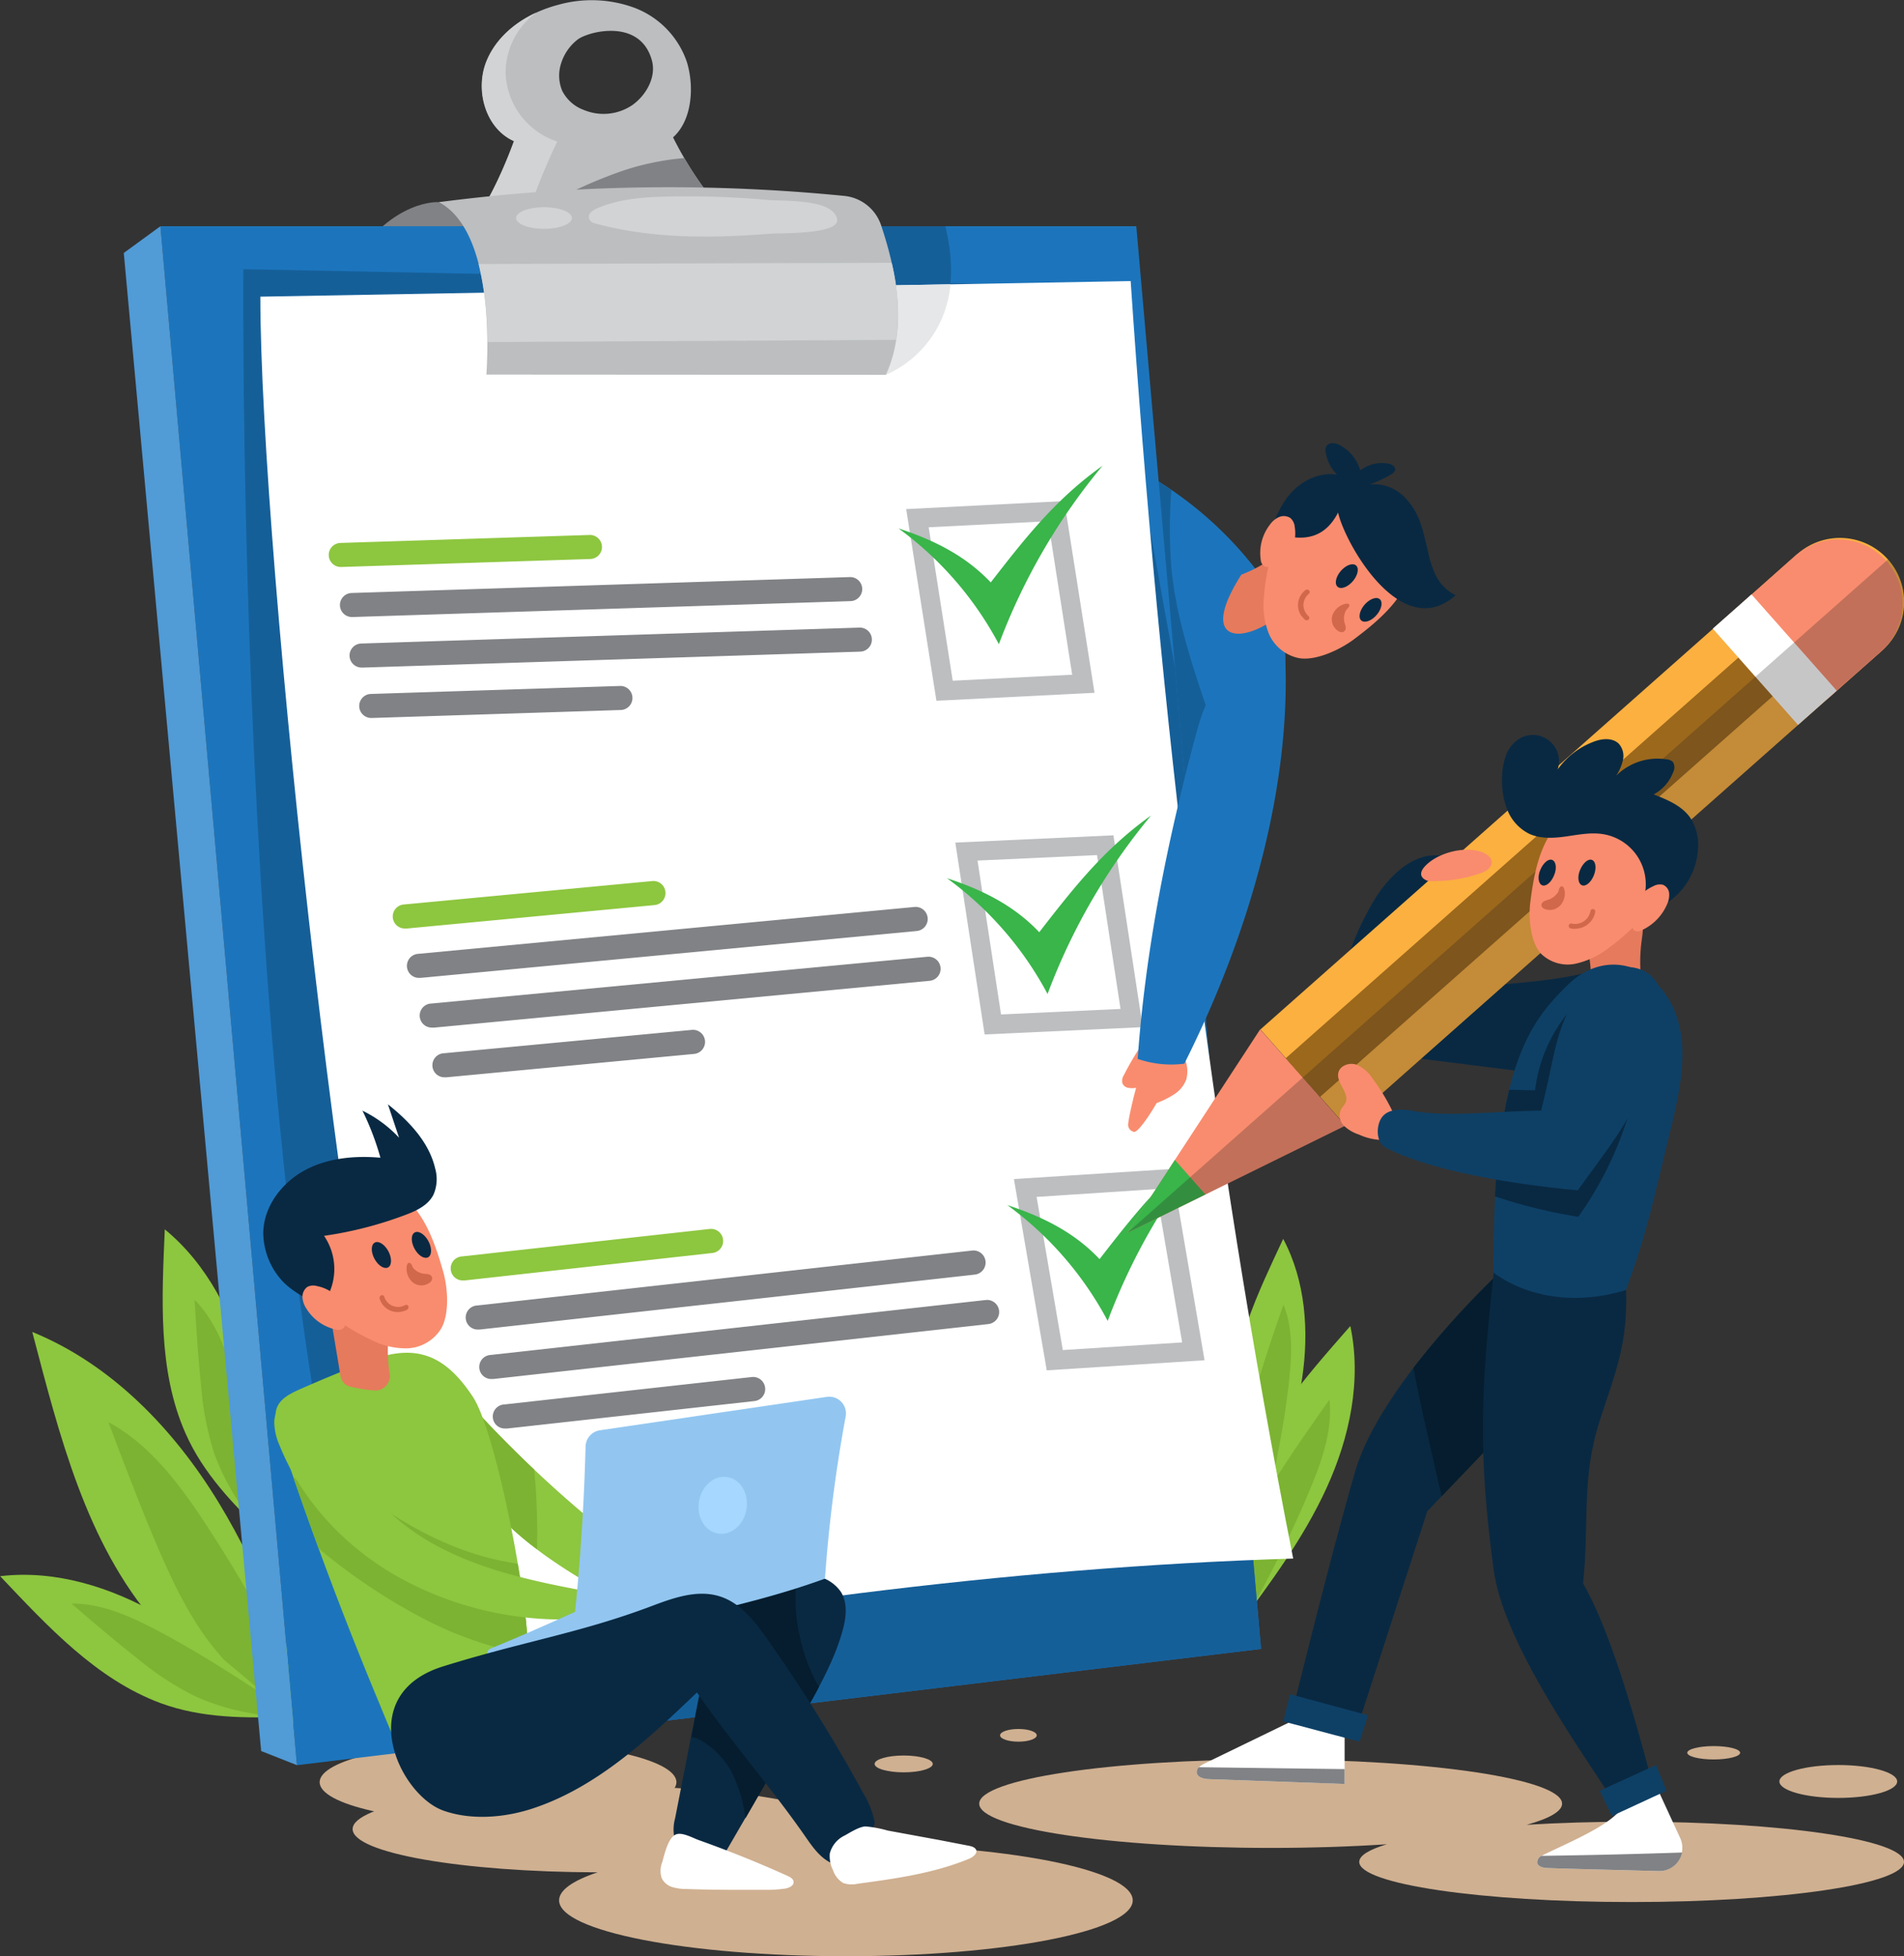 <svg id="OBJECTS" xmlns="http://www.w3.org/2000/svg" viewBox="0 0 396.1 406.9"><rect x="0" y="0" width="396.1" height="406.9" fill="#333333" stroke="none"/><defs><style>.cls-1{fill:#cfb091;}.cls-2{fill:#8dc63f;}.cls-3{fill:#7cb332;}.cls-4{fill:#1c75bc;}.cls-5{fill:#155f99;}.cls-6{fill:#808285;}.cls-7{fill:#bcbec0;}.cls-8{fill:#d1d3d4;}.cls-9{fill:#519bd6;}.cls-10{fill:#fff;}.cls-11{fill:#e6e7e8;}.cls-12{fill:#39b54a;}.cls-13{fill:#092942;}.cls-14{fill:#fbb040;}.cls-15{fill:#f98c6e;}.cls-16{fill:#9c681c;}.cls-17{fill:#231f20;opacity:0.25;}.cls-18{fill:#e67a5c;}.cls-19{fill:#051d2e;}.cls-20{fill:#0e4066;}.cls-21{fill:#d1684b;}.cls-22{fill:#92c6f0;}.cls-23{fill:#a6d7ff;}</style></defs><ellipse class="cls-1" cx="103.61" cy="370.72" rx="37.11" ry="8.43"/><path class="cls-1" d="M378.5,409.59c-7.73,0-15.1.23-21.81.64,4.68-1.3,7.35-2.8,7.35-4.39,0-5.08-27.15-9.2-60.63-9.2s-60.63,4.12-60.63,9.2,27.14,9.2,60.63,9.2c8.59,0,16.76-.27,24.17-.76-3.68,1.11-5.74,2.35-5.74,3.67,0,4.61,25.37,8.35,56.66,8.35s56.67-3.74,56.67-8.35S409.8,409.59,378.5,409.59Z" transform="translate(-39.07 -30.65)"/><path class="cls-1" d="M215,414.3l-3.34,0c2.15-1,3.34-2.06,3.34-3.18,0-4.95-23-9-51.28-9s-51.29,4-51.29,9,22.78,8.93,50.95,9c-5.11,1.71-8,3.7-8,5.83,0,6.42,26.71,11.62,59.67,11.62s59.67-5.2,59.67-11.62S248,414.3,215,414.3Z" transform="translate(-39.07 -30.65)"/><ellipse class="cls-1" cx="382.43" cy="370.57" rx="12.25" ry="3.42"/><path class="cls-1" d="M401.08,395.25c0,.76-2.46,1.39-5.5,1.39s-5.5-.63-5.5-1.39,2.47-1.39,5.5-1.39S401.08,394.48,401.08,395.25Z" transform="translate(-39.07 -30.65)"/><ellipse class="cls-1" cx="188" cy="366.92" rx="6.05" ry="1.75"/><path class="cls-1" d="M254.75,391.62c0,.73-1.71,1.32-3.81,1.32s-3.82-.59-3.82-1.32,1.71-1.32,3.82-1.32S254.75,390.89,254.75,391.62Z" transform="translate(-39.07 -30.65)"/><path class="cls-2" d="M105.57,392.05c-5.86-16.8-11.79-33.74-21.06-48.93s-22.25-28.69-38.73-35.41c5.62,21.36,11.15,43.88,25.62,60.56C80.68,379,92.92,385.66,105.57,392.05Z" transform="translate(-39.07 -30.65)"/><path class="cls-3" d="M99.7,378.18c-3.73-7-7.56-13.86-11.63-20.62q-3.39-5.61-7-11.08c-5.22-7.8-11.16-15.54-19.44-20,3.28,8.67,6.56,17.34,10.2,25.87,2.86,6.68,6,13.33,10.27,19.19a73.83,73.83,0,0,0,12.38,12.85c2.31,1.92,4.69,3.75,7.1,5.53a.39.39,0,0,1,.1.08l3.92,2c-1-2.76-1.93-5.51-2.91-8.27Q101.19,381,99.7,378.18Z" transform="translate(-39.07 -30.65)"/><path class="cls-2" d="M99.3,387.76c-8.56-7.72-17.2-15.5-27.2-21.24s-21.57-9.37-33-8c9.85,10.38,20,21.45,33.42,26.42C81.09,388.08,90.13,388.07,99.3,387.76Z" transform="translate(-39.07 -30.65)"/><path class="cls-3" d="M91.65,381.71c-4.29-2.79-8.61-5.52-13-8.09q-3.68-2.14-7.44-4.11c-5.4-2.8-11.18-5.35-17.26-5.28,4.56,3.91,9.13,7.81,13.85,11.52a62.28,62.28,0,0,0,11.81,7.71,48.44,48.44,0,0,0,11,3.44c1.9.37,3.83.67,5.75.93h.08l2.85-.08q-2.1-1.9-4.22-3.79Z" transform="translate(-39.07 -30.65)"/><path class="cls-2" d="M94.25,350c-.42-11.52-.85-23.14-3.69-34.31s-8.29-22-17.21-29.32c-.6,14.3-1.48,29.29,4.29,42.38C81.34,337.16,87.64,343.64,94.25,350Z" transform="translate(-39.07 -30.65)"/><path class="cls-3" d="M93.26,340.3c-1-5-2-10-3.26-15-.68-2.75-1.42-5.49-2.23-8.2-1.74-5.83-3.94-11.75-8.22-16.07.37,6,.75,12,1.37,18a62.52,62.52,0,0,0,2.69,13.85,48,48,0,0,0,5.21,10.31c1.06,1.64,2.18,3.22,3.34,4.79l0,.06c.67.67,1.35,1.33,2,2-.07-1.89-.14-3.78-.22-5.67C93.78,343,93.53,341.64,93.26,340.3Z" transform="translate(-39.07 -30.65)"/><path class="cls-2" d="M296.46,369.18c6.89-9.24,13.82-18.58,18.61-29.07s7.3-22.35,4.92-33.63c-9.42,10.77-19.49,21.92-23.18,35.74C294.44,351.08,295.3,360.08,296.46,369.18Z" transform="translate(-39.07 -30.65)"/><path class="cls-3" d="M301.77,361c2.38-4.52,4.7-9.08,6.84-13.72q1.78-3.86,3.39-7.8c2.29-5.63,4.28-11.63,3.64-17.67-3.46,4.91-6.92,9.82-10.17,14.87a62,62,0,0,0-6.57,12.48,48,48,0,0,0-2.39,11.31c-.19,1.93-.31,3.87-.39,5.81v.09c.11.94.22,1.88.34,2.82q1.69-2.26,3.38-4.56C300.49,363.41,301.14,362.21,301.77,361Z" transform="translate(-39.07 -30.65)"/><path class="cls-2" d="M301.5,345.82c3.49-9.28,7-18.66,8.46-28.47s.72-20.24-3.94-29c-5.22,11.16-10.89,22.78-10.66,35.09C295.52,331.34,298.37,338.57,301.5,345.82Z" transform="translate(-39.07 -30.65)"/><path class="cls-3" d="M303.94,337.79c.89-4.31,1.72-8.64,2.39-13,.37-2.42.69-4.83.94-7.26.55-5.2.77-10.64-1.19-15.49-1.7,4.88-3.39,9.77-4.87,14.72a52.83,52.83,0,0,0-2.46,11.89,41.37,41.37,0,0,0,.71,9.93c.3,1.64.66,3.28,1.06,4.9,0,0,0,.05,0,.07q.46,1.13,1,2.25l1.71-4.57C303.46,340.09,303.7,338.94,303.94,337.79Z" transform="translate(-39.07 -30.65)"/><path class="cls-4" d="M300.9,149.83a77.5,77.5,0,0,0-28-23c-2.12,28.21-3.18,56.59-2.57,84.88,7.6-4,15.05-8.35,21.38-14.11s11.58-13,13.68-21.32C307.77,166.81,306.06,156.66,300.9,149.83Z" transform="translate(-39.07 -30.65)"/><path class="cls-5" d="M274.31,127.57a8.86,8.86,0,0,0-1.7,3.19.15.15,0,0,1,0,.07c-.23,3.2-.45,6.39-.65,9.59q-.12,16.77-.25,33.55c0,5.69-.06,11.55,2,16.84a29.7,29.7,0,0,0,4.23,7.13c.95,1.23,3.41,5.23,5.4,4.72,1.75-.45,2.34-6,2.83-7.6q1.41-4.62,3.11-9.16a14.84,14.84,0,0,0,1.25-4.86,14.49,14.49,0,0,0-1-4.78c-3-9-5.9-18.1-6.77-27.54a107.48,107.48,0,0,1,0-16.15A75.62,75.62,0,0,0,274.31,127.57Z" transform="translate(-39.07 -30.65)"/><path class="cls-6" d="M130.36,72.7s-9.43-.76-18.06,12.49c22.5-5.13,34.63-.88,34.63-.88S140.54,72.09,130.36,72.7Z" transform="translate(-39.07 -30.65)"/><path class="cls-7" d="M189,74.22a74.19,74.19,0,0,1-9.91-15c4-3.56,4.45-10.62,2.85-15.75a18.41,18.41,0,0,0-10.88-11.2,25.8,25.8,0,0,0-15.86-.62c-6.32,1.65-12.39,5.59-14.9,11.62S140,57.33,146,60c-2.93,8-6.87,15.9-12.37,22.4,15.74.13,31.48.27,47.22-.19,2.56-.07,5.28-.21,7.41-1.64A4.27,4.27,0,0,0,189,74.22ZM170.57,52.54a10.68,10.68,0,0,1-10,1,8.21,8.21,0,0,1-4.54-4,8.19,8.19,0,0,1-.22-5.73,10,10,0,0,1,3.4-4.91c2.14-1.69,13-4.57,15.46,4.26C175.68,46.67,173.46,50.52,170.57,52.54Z" transform="translate(-39.07 -30.65)"/><path class="cls-8" d="M146.68,82.47A130.68,130.68,0,0,1,155,60.09a15.6,15.6,0,0,1-10.75-14.25,15.62,15.62,0,0,1,6.41-12.59c-4.51,2.08-8.41,5.44-10.3,10-2.52,6-.34,14.11,5.63,16.76-2.93,8-6.87,15.9-12.37,22.4Q140.13,82.44,146.68,82.47Z" transform="translate(-39.07 -30.65)"/><polygon class="cls-4" points="33.37 47.06 236.39 47.06 262.34 343 61.78 367.18 33.37 47.06"/><path class="cls-5" d="M223.36,108.62s18.32-6.78,12.38-30.91H210.35Z" transform="translate(-39.07 -30.65)"/><polygon class="cls-9" points="33.37 47.06 25.75 52.62 54.33 364.24 61.78 367.18 33.37 47.06"/><path class="cls-5" d="M301.41,373.65l-17.88-204-14.3-79.46L89.69,86.64s-2,233.71,34.67,308.36Z" transform="translate(-39.07 -30.65)"/><path class="cls-10" d="M93.23,92.36l181.06-3.24c6,89.17,16.51,178,33.81,265.73-60.25,1.84-120.81,10.26-180,21.58C111.55,316.4,93.23,145.61,93.23,92.36Z" transform="translate(-39.07 -30.65)"/><path class="cls-11" d="M215.59,90.17l7.77,18.45a22.57,22.57,0,0,0,13.43-18.83Z" transform="translate(-39.07 -30.65)"/><path class="cls-6" d="M149.83,75l38.37-1.74a73.08,73.08,0,0,1-6.75-9.73,55.18,55.18,0,0,0-12.86,2.65A99.65,99.65,0,0,0,149.83,75Z" transform="translate(-39.07 -30.65)"/><path class="cls-7" d="M140.26,108.57l83.1.05c4.37-9.47,2.46-20.85-1-31.14a9,9,0,0,0-7.67-6.08,370.27,370.27,0,0,0-84.31,1.3C139.62,77.58,141.08,95.23,140.26,108.57Z" transform="translate(-39.07 -30.65)"/><path class="cls-8" d="M224.57,85.32l-85.93.24a67.67,67.67,0,0,1,1.81,16.24l85.06-.45A43.47,43.47,0,0,0,224.57,85.32Z" transform="translate(-39.07 -30.65)"/><path class="cls-8" d="M178.15,71.53c-5.08.11-10.29.45-14.94,2.49-.84.36-1.78,1-1.62,1.93s1,1.12,1.8,1.32c11.71,3.08,23.94,2.94,35.92,2,2.36-.17,14.43.17,13.92-3-.68-4.28-11.18-3.77-14.13-4A187.8,187.8,0,0,0,178.15,71.53Z" transform="translate(-39.07 -30.65)"/><ellipse class="cls-8" cx="113.17" cy="45.35" rx="5.81" ry="2.25"/><path class="cls-7" d="M266.77,174.76l-32.89,1.66-6.29-39.87,32.89-1.67Zm-29.5-2.51L262.12,171l-5-31.93-24.85,1.26Z" transform="translate(-39.07 -30.65)"/><path class="cls-7" d="M276.8,244.31l-32.89,1.52-6.1-39.91,32.89-1.51Zm-29.48-2.64,24.86-1.15-4.89-32-24.86,1.14Z" transform="translate(-39.07 -30.65)"/><path class="cls-7" d="M256.83,315.7,250,275.91l32.86-2.1,6.8,39.79Zm-2.11-36.08,5.45,31.86L285,309.89,279.55,278Z" transform="translate(-39.07 -30.65)"/><path class="cls-6" d="M112.33,159a2.5,2.5,0,0,1-.08-5l103.61-3.31a2.5,2.5,0,1,1,.16,5L112.41,159Z" transform="translate(-39.07 -30.65)"/><path class="cls-6" d="M114.33,169.51a2.5,2.5,0,0,1-.08-5l103.62-3.31a2.5,2.5,0,1,1,.16,5l-103.62,3.32Z" transform="translate(-39.07 -30.65)"/><path class="cls-6" d="M116.34,180a2.5,2.5,0,0,1-.08-5l51.8-1.66a2.5,2.5,0,0,1,.16,5L116.42,180Z" transform="translate(-39.07 -30.65)"/><path class="cls-2" d="M110,148.59a2.5,2.5,0,0,1-.08-5l51.8-1.66a2.5,2.5,0,0,1,.16,5l-51.8,1.66Z" transform="translate(-39.07 -30.65)"/><path class="cls-6" d="M126.34,234.06a2.5,2.5,0,0,1-.23-5l103.21-9.75a2.5,2.5,0,0,1,.47,5l-103.21,9.75Z" transform="translate(-39.07 -30.65)"/><path class="cls-6" d="M129,244.4a2.5,2.5,0,0,1-.23-5L232,229.67a2.5,2.5,0,0,1,.47,5l-103.21,9.75Z" transform="translate(-39.07 -30.65)"/><path class="cls-6" d="M131.64,254.74a2.5,2.5,0,0,1-.23-5L183,244.88a2.5,2.5,0,0,1,.47,5l-51.61,4.87Z" transform="translate(-39.07 -30.65)"/><path class="cls-2" d="M123.4,223.79a2.5,2.5,0,0,1-.24-5l51.61-4.87a2.5,2.5,0,0,1,.47,5l-51.61,4.88Z" transform="translate(-39.07 -30.65)"/><path class="cls-6" d="M138.59,307.21a2.5,2.5,0,0,1-.27-5l103-11.43a2.5,2.5,0,1,1,.55,5l-103,11.43Z" transform="translate(-39.07 -30.65)"/><path class="cls-6" d="M141.41,317.5a2.5,2.5,0,0,1-.27-5l103-11.43a2.5,2.5,0,0,1,.55,5l-103,11.43Z" transform="translate(-39.07 -30.65)"/><path class="cls-6" d="M144.23,327.8a2.5,2.5,0,0,1-.28-5l51.52-5.71a2.5,2.5,0,1,1,.55,5l-51.51,5.72Z" transform="translate(-39.07 -30.65)"/><path class="cls-2" d="M135.47,297a2.5,2.5,0,0,1-.27-5l51.52-5.71a2.5,2.5,0,0,1,.55,5L135.75,297Z" transform="translate(-39.07 -30.65)"/><path class="cls-12" d="M226,140.57c7.14,2.35,13.77,5.52,19.18,11.23,7-9,13.36-17.23,23.26-24.27a128.67,128.67,0,0,0-21.57,37.12A71.18,71.18,0,0,0,226,140.57Z" transform="translate(-39.07 -30.65)"/><path class="cls-12" d="M236.08,213.33c7.15,2.35,13.77,5.52,19.19,11.23,7-9,13.35-17.22,23.26-24.27A128.44,128.44,0,0,0,257,237.41,71.21,71.21,0,0,0,236.08,213.33Z" transform="translate(-39.07 -30.65)"/><path class="cls-12" d="M248.64,281.33c7.14,2.35,13.77,5.52,19.18,11.23,7-9,13.36-17.22,23.26-24.27a128.59,128.59,0,0,0-21.57,37.13A71.1,71.1,0,0,0,248.64,281.33Z" transform="translate(-39.07 -30.65)"/><path class="cls-10" d="M309.64,387.79l-20,9.7c-.78.38-1.69,1-1.62,1.83.09,1.06,1.46,1.37,2.51,1.41l28.27,1V390.27A47.14,47.14,0,0,1,309.64,387.79Z" transform="translate(-39.07 -30.65)"/><path class="cls-10" d="M376.72,406.27c-1.92,3.75-10.72,7.38-16.47,10.17-.68.32-1.46.83-1.4,1.58.07.91,1.25,1.18,2.17,1.21,5.87.21,15.23.42,23.05.63a4.85,4.85,0,0,0,4.48-7l-4.5-9.77C381.54,402.66,379.08,407.25,376.72,406.27Z" transform="translate(-39.07 -30.65)"/><path class="cls-13" d="M374.41,231.46c-10.61,3.65-20.86,3.48-30.61,4.81-1.71,2.4-8.3,12.1-10,14.5l27.52,3.45a12.91,12.91,0,0,0,4.47,0,9.93,9.93,0,0,0,5.32-3.83C375.17,245.26,376.26,237.78,374.41,231.46Z" transform="translate(-39.07 -30.65)"/><path class="cls-13" d="M325.4,217.16c3.57-5.46,8.49-9.24,13.46-8.5-.4-.06-4.25,8.9-4.84,9.92a65.8,65.8,0,0,1-6.06,8.79,52.73,52.73,0,0,1-6.81,6.94c-.71.59-2.63,2.82-3.24,1-.38-1.13,1.25-4.59,1.62-5.63A59.21,59.21,0,0,1,325.4,217.16Z" transform="translate(-39.07 -30.65)"/><path class="cls-14" d="M430.67,165.91,319,264.79l-17.72-20,111.7-98.88A13.37,13.37,0,0,1,431.81,147h0A13.37,13.37,0,0,1,430.67,165.91Z" transform="translate(-39.07 -30.65)"/><polygon class="cls-15" points="262.16 214.12 234.49 256.48 279.89 234.14 262.16 214.12"/><rect class="cls-16" x="292.96" y="204.17" width="136.5" height="10.75" transform="translate(-87.22 261.4) rotate(-41.51)"/><polygon class="cls-12" points="244.42 241.28 234.49 256.48 250.77 248.46 244.42 241.28"/><path class="cls-15" d="M412.94,145.89,401.58,156l17.72,20,11.37-10.06a13.37,13.37,0,0,0-17.73-20Z" transform="translate(-39.07 -30.65)"/><rect class="cls-10" x="402.91" y="154.5" width="10.75" height="26.74" transform="translate(-47.76 282.17) rotate(-41.52)"/><path class="cls-17" d="M430.67,165.91a13.38,13.38,0,0,0,3.33-15.5,13.52,13.52,0,0,0-2.19-3.37L273.57,287.12,319,264.79Z" transform="translate(-39.07 -30.65)"/><path class="cls-18" d="M367.92,223.31c2.58,4.6,2.78,17.2,1.6,22.34,3.94.66,8.39-5.59,12.33-4.93a33,33,0,0,1-1.24-14.54c.22-1.61.52-3.41-.46-4.71-1.23-1.63-3.76-1.46-5.67-.72S370,223.47,367.92,223.31Z" transform="translate(-39.07 -30.65)"/><path class="cls-13" d="M351,295.38s-24.69,23-30,41.32S308.1,386,308.1,386l13.76,2.7L336,345,358.3,321.7S359.34,298.72,351,295.38Z" transform="translate(-39.07 -30.65)"/><path class="cls-19" d="M351,295.38a180.9,180.9,0,0,0-17.9,19.83c1.34,7,3,14,4.53,20.9.44,1.92.9,3.85,1.37,5.77L358.3,321.7S359.34,298.72,351,295.38Z" transform="translate(-39.07 -30.65)"/><path class="cls-20" d="M376.79,300.41c-1.26,3.33-10.61,7.55-14.18,8.24a9.71,9.71,0,0,1-8.45-3c-2.16-2.18-4.31-4.92-4.35-7.95-.62-45.11,7.75-54.61,15.36-62.12,6.65-6.57,15.62-5.38,20.68,2.33,5.6,8.53,2.64,20,.4,29.18C383.21,279.49,381.85,287,376.79,300.41Z" transform="translate(-39.07 -30.65)"/><path class="cls-13" d="M367.41,283.76A72.88,72.88,0,0,0,381,242c-2.92,7.91-7.62,14.36-13.43,20.46a14.06,14.06,0,0,1-2.93,2.52c-3.16,1.9-7.17,1.45-10.75.58l-2.38-.6c-.64,4.17-1.13,9-1.43,14.56A107.29,107.29,0,0,0,367.41,283.76Z" transform="translate(-39.07 -30.65)"/><path class="cls-13" d="M372,325.77c3.31-10.16,5.71-15.73,5.35-26.78-17.11,5.2-27.53-3.61-27.53-3.61-2.68,24.43-3.31,37.53,0,61.89,1.94,14.31,16.38,35.08,24.52,47.38,3.51-.88,5.12-1.6,8.63-2.48-3-11.35-8.56-31.85-14.57-42.15C369.77,347.26,367.92,338.2,372,325.77Z" transform="translate(-39.07 -30.65)"/><path class="cls-15" d="M336.3,210.11c2.78-2.3,8-3.52,11.33-2.1.85.36,1.73,1,1.76,2,.05,1.19-1.25,1.92-2.37,2.31a29.79,29.79,0,0,1-10.88,1.59C335,213.52,333.53,212.4,336.3,210.11Z" transform="translate(-39.07 -30.65)"/><path class="cls-13" d="M360.91,265.5a7.51,7.51,0,0,0,3.24-.25c1.56-.6,2.54-2.13,3.34-3.61a50.46,50.46,0,0,0,5.32-15.7c.55-3.33-.26-7.12-2.81-9.34a31.65,31.65,0,0,0-11.59,20.85c-1.73-.05-3.56-.08-5.36-.11-.56,2.26-1.06,4.76-1.49,7.55Z" transform="translate(-39.07 -30.65)"/><path class="cls-15" d="M324.61,255a7.32,7.32,0,0,0-3.43-2.91c-1.46-.46-3.37.23-3.69,1.72C317,255.93,319.87,258,319,260c-.25.57-.77,1-1,1.55a3,3,0,0,0,.69,3.3,8.16,8.16,0,0,0,3.08,1.8,12.18,12.18,0,0,0,4.89,1.13,3.86,3.86,0,0,0,2.79-1.14c1.33-1.53-.19-3.81-.92-5.28A40.73,40.73,0,0,0,324.61,255Z" transform="translate(-39.07 -30.65)"/><path class="cls-20" d="M359.69,261.67c3.06-12.34,2.68-15.34,7-23.45a13.54,13.54,0,0,1,7-5.7c2.82-1.14,6.3-1,8.64.91a8.77,8.77,0,0,1,2.85,6.31,21,21,0,0,1-1.11,7c-4.65,15.86-7.08,18.12-16.77,31.51-13.21-1.23-30.66-4-40-8.91-1.9-1-2-4.24-.89-6.06,1.24-2,4.08-2,6.37-1.59C340.14,263.06,348.46,261.88,359.69,261.67Z" transform="translate(-39.07 -30.65)"/><polygon class="cls-20" points="268.38 352.42 284.59 356.79 282.84 362.29 266.98 358.08 268.38 352.42"/><polygon class="cls-20" points="344.51 367.15 332.8 372.5 335.36 377.75 346.69 372.5 344.51 367.15"/><path class="cls-6" d="M318.8,401.74v-3.09l-30.31-.4a1.36,1.36,0,0,0-.47,1.07c.09,1.05,1.46,1.37,2.51,1.41Z" transform="translate(-39.07 -30.65)"/><path class="cls-6" d="M359.79,416.69a1.52,1.52,0,0,0-.94,1.33c.07.91,1.25,1.18,2.17,1.21,5.87.21,15.23.42,23.05.63A4.84,4.84,0,0,0,389,416Q374.38,416.49,359.79,416.69Z" transform="translate(-39.07 -30.65)"/><path class="cls-15" d="M357.43,218.36c-.41,3.21,0,8.18,2.16,10.6a7.91,7.91,0,0,0,7.27,2.15,17.43,17.43,0,0,0,7.07-3.42,44.45,44.45,0,0,0,9.58-9.59c2.51-3.41,4.59-7.73,3.33-11.77-.92-3-3.49-5.16-6.27-6.54a16,16,0,0,0-11-1.45C360.33,200.75,358.42,210.43,357.43,218.36Z" transform="translate(-39.07 -30.65)"/><path class="cls-13" d="M381.19,216.93a10.57,10.57,0,0,0-8.65-12.77c-2.56-.41-5.16.13-7.72.49s-5.29.52-7.64-.57a9.46,9.46,0,0,1-4.52-4.94,16.41,16.41,0,0,1-1.1-6.7,13.48,13.48,0,0,1,.83-4.72,6.86,6.86,0,0,1,3.06-3.58,5.45,5.45,0,0,1,7.67,6.57,16.13,16.13,0,0,1,7.3-5.7c1.76-.72,4-1,5.39.32a3.84,3.84,0,0,1,.9,3.38A10,10,0,0,1,375.3,192a12.2,12.2,0,0,1,10.57-3.38,2.08,2.08,0,0,1,1.18.49,2.06,2.06,0,0,1,.12,2.11,8.78,8.78,0,0,1-4.07,4.68c2.84,1.11,5.85,2.35,7.6,4.85a10.43,10.43,0,0,1,1.59,6.82,14.44,14.44,0,0,1-6.58,11,4.28,4.28,0,0,1-2.86.82A2.32,2.32,0,0,1,381.19,216.93Z" transform="translate(-39.07 -30.65)"/><path class="cls-15" d="M383,215a2.8,2.8,0,0,1,2-.31,2.1,2.1,0,0,1,1.31,1.75,4.47,4.47,0,0,1-.4,2.24,10.45,10.45,0,0,1-5.26,5.45,1.63,1.63,0,0,1-1.51.11c-1.25-.79-.83-4.14-.32-5.33A8.84,8.84,0,0,1,383,215Z" transform="translate(-39.07 -30.65)"/><path class="cls-13" d="M370.65,212.73c-.58,1.46-1.69,2.39-2.48,2.07s-1-1.75-.38-3.21,1.69-2.38,2.48-2.06S371.23,211.28,370.65,212.73Z" transform="translate(-39.07 -30.65)"/><path class="cls-13" d="M362.37,212.73c-.58,1.46-1.69,2.39-2.48,2.07s-1-1.75-.38-3.21,1.69-2.38,2.48-2.06S363,211.28,362.37,212.73Z" transform="translate(-39.07 -30.65)"/><path class="cls-21" d="M361.23,217.79a4.08,4.08,0,0,0-1,.38.92.92,0,0,0-.48.87,1.08,1.08,0,0,0,.72.72,3,3,0,0,0,3.17-.75,3.66,3.66,0,0,0,.9-3.2c-.06-.33-.31-1-.75-.75s-.4.86-.57,1.15A3.82,3.82,0,0,1,361.23,217.79Z" transform="translate(-39.07 -30.65)"/><path class="cls-21" d="M366.73,223.87a4.06,4.06,0,0,1-.92-.11.5.5,0,0,1,.23-1,3.24,3.24,0,0,0,3.9-2.59.5.5,0,0,1,1,.17,4.25,4.25,0,0,1-4.19,3.5Z" transform="translate(-39.07 -30.65)"/><path class="cls-18" d="M307.68,143.44a29.49,29.49,0,0,1-10.37,6.75c-8,12.6-1.77,14.19,4.75,10.6l7.77-4.27a2,2,0,0,0,1-3.05C309.74,150.34,310.15,145.65,307.68,143.44Z" transform="translate(-39.07 -30.65)"/><path class="cls-15" d="M277.23,247.08a54.84,54.84,0,0,0-4.33,7.17,2.27,2.27,0,0,0-.35,1.68,1.58,1.58,0,0,0,1.23,1,4.58,4.58,0,0,0,1.65,0c-.78,2.76-1.77,7.24-1.66,7.89A1.54,1.54,0,0,0,275,266.1c.79.06,2.95-3,4.7-6a19.09,19.09,0,0,0,3.67-1.84,6.3,6.3,0,0,0,2.51-3.12,6.81,6.81,0,0,0-1.23-5.79,8.35,8.35,0,0,0-2.7-2.59C280.89,246.12,278.46,246.8,277.23,247.08Z" transform="translate(-39.07 -30.65)"/><path class="cls-4" d="M306.34,165.44c1.76,28.87-7.8,60.47-20.89,86.47a21.28,21.28,0,0,1-9.7-1c1.62-22.67,6.11-45.06,12-67,1-3.73,2.1-7.57,4.58-10.52S302.78,163.94,306.34,165.44Z" transform="translate(-39.07 -30.65)"/><path class="cls-15" d="M320.54,163.78c-2.74,2-7.6,4.33-11.13,3.79a8.66,8.66,0,0,1-6.33-5,15.9,15.9,0,0,1-1.05-7.81,40.94,40.94,0,0,1,3.18-13.21c1.68-3.94,4.45-8,9-9.07,3.3-.79,6.87.22,9.81,1.84a16.8,16.8,0,0,1,7.9,8.57C335.16,152,327.3,158.73,320.54,163.78Z" transform="translate(-39.07 -30.65)"/><path class="cls-13" d="M305.06,141.78c5.44,1.57,9.66.75,12.38-4.51,1.35,6.2,13.09,27.31,24.45,17.2-5.58-2.87-5.25-8.72-7.12-14.4a14.31,14.31,0,0,0-3.7-6.21,9,9,0,0,0-7.06-2.44,27.3,27.3,0,0,0,4.31-2c.46-.26.95-.61,1-1.11.05-.71-.88-1.15-1.66-1.26a7.53,7.53,0,0,0-5.62,1.44,8.55,8.55,0,0,0-3.94-5.07,3.6,3.6,0,0,0-1.58-.58,1.66,1.66,0,0,0-1.5.58,1.85,1.85,0,0,0-.16,1.33,8.7,8.7,0,0,0,2.34,4.63c-3.75-.59-7.51,1.37-9.81,4.09s-3.44,6.08-4.54,9.37C303.36,142.66,304.53,142,305.06,141.78Z" transform="translate(-39.07 -30.65)"/><path class="cls-15" d="M308.42,140.26a2.75,2.75,0,0,0-.9-1.85,2.52,2.52,0,0,0-2.4-.19,4.61,4.61,0,0,0-1.84,1.54,9.62,9.62,0,0,0-1.93,7.34,1.64,1.64,0,0,0,.8,1.35c1.48.64,4.34-1.49,5.15-2.56A8.15,8.15,0,0,0,308.42,140.26Z" transform="translate(-39.07 -30.65)"/><path class="cls-13" d="M317.87,149.58c-1,1.26-1.2,2.69-.44,3.2s2.2-.12,3.2-1.38,1.21-2.7.45-3.2S318.88,148.31,317.87,149.58Z" transform="translate(-39.07 -30.65)"/><path class="cls-13" d="M322.81,156.6c-1,1.27-1.2,2.7-.44,3.2s2.2-.11,3.21-1.38,1.2-2.7.44-3.2S323.82,155.34,322.81,156.6Z" transform="translate(-39.07 -30.65)"/><path class="cls-21" d="M318.8,160.25a3.74,3.74,0,0,1,.23,1,.89.89,0,0,1-.52.86,1.27,1.27,0,0,1-1.1-.23,2.89,2.89,0,0,1-1.2-3.08,3.77,3.77,0,0,1,2.44-2.46c.34-.12,1.11-.27,1.14.24,0,.34-.56.79-.73,1.09A3.53,3.53,0,0,0,318.8,160.25Z" transform="translate(-39.07 -30.65)"/><path class="cls-21" d="M309.88,158.81a4.34,4.34,0,0,0,.64.72.58.58,0,0,0,.78,0,.46.46,0,0,0,0-.7,3.22,3.22,0,0,1-1.07-2.37,3.11,3.11,0,0,1,1.15-2.31.47.47,0,0,0,0-.71.59.59,0,0,0-.78,0,3.93,3.93,0,0,0-.74,5.41Z" transform="translate(-39.07 -30.65)"/><path class="cls-13" d="M201.55,358.69a23.53,23.53,0,0,1,6.8-.27,8,8,0,0,1,5.68,3.4c1.45,2.37,1.06,5.42.31,8.09-1.42,5.14-3.93,9.9-6.47,14.58-6,11-12.24,21.76-18.51,32.55-1.9,0-4.15.24-6-.37a5.91,5.91,0,0,1-4-3.76,8.76,8.76,0,0,1,.15-4l6.87-35.13c.73-3.78,1.54-7.71,3.9-10.75S198.16,356.85,201.55,358.69Z" transform="translate(-39.07 -30.65)"/><path class="cls-19" d="M209.45,381.53a11.8,11.8,0,0,1-.63-1.06,38.67,38.67,0,0,1-4.16-14.79,37,37,0,0,1,.2-7.36c-1.11.07-2.21.22-3.31.37a4.5,4.5,0,0,0-1.61-.49c-1.88.49-3.75,1-5.62,1.51a14.24,14.24,0,0,0-4,3.35,19.2,19.2,0,0,0-3.2,7.44c1.39,1.91,2.71,3.89,4.07,5.8a92.69,92.69,0,0,0,13,14.75c1.21-2.18,2.43-4.36,3.62-6.56C208.4,383.51,208.93,382.52,209.45,381.53Z" transform="translate(-39.07 -30.65)"/><path class="cls-19" d="M201.92,388.25a71.1,71.1,0,0,0-6.64-9.49c-2.21-2.51-5.46-4.86-8.65-3.86l-.42.18-3.3,16.86a8.32,8.32,0,0,1,1.62.54,16.68,16.68,0,0,1,7.61,8.7,31.06,31.06,0,0,1,2,7.71q5-8.59,9.84-17.27C203.29,390.48,202.61,389.36,201.92,388.25Z" transform="translate(-39.07 -30.65)"/><path class="cls-2" d="M132.8,318.2a254.1,254.1,0,0,0,48.24,43c-1.68,2.15-3.6,4.48-6.3,4.82-2.22.28-4.34-.86-6.28-2-8.87-5-17.87-10.17-25-17.45A38.54,38.54,0,0,1,132.8,318.2Z" transform="translate(-39.07 -30.65)"/><path class="cls-3" d="M132.8,318.2a38.54,38.54,0,0,0,10.65,28.37,64.33,64.33,0,0,0,7.35,6.36c0-1.93.07-3.86,0-5.79-.06-3.6-.25-7.21-.6-10.8Q141.09,327.7,132.8,318.2Z" transform="translate(-39.07 -30.65)"/><path class="cls-2" d="M116.2,313.6q-7.4,2.79-14.55,5.95c-1.78.79-3.64,1.67-4.59,3.16-1.26,2-.56,4.47.17,6.7q9.21,27.9,20.64,55.3c.48,1.15,6.91,17.13,8.14,17.31,6.65,1,8-13.88,14.69-14.37a11,11,0,0,0,5.14-1.27c1.81-1.17,2.44-3.2,2.91-5.1,2.14-8.58-5.89-51.89-11.32-60.09S126.09,309.88,116.2,313.6Z" transform="translate(-39.07 -30.65)"/><path class="cls-3" d="M145.93,368a8.71,8.71,0,0,0,2.62.52c-.4-3.83-1-8.14-1.76-12.59a57.43,57.43,0,0,1-12.87-3.43,70.71,70.71,0,0,1-7.24-3.33c-8-4.23-15.16-9.8-22-15.69,2.65,4.89,5.33,9.83,9,14a62,62,0,0,0,11.54,9.43C131.76,361.28,138.51,365.44,145.93,368Z" transform="translate(-39.07 -30.65)"/><path class="cls-18" d="M120.54,304.8a30.4,30.4,0,0,0-.41,11.6,3,3,0,0,1-3.18,3.48,29.62,29.62,0,0,1-4.58-.69,3.52,3.52,0,0,1-1.64-.71,3.77,3.77,0,0,1-.93-2.26q-.93-5.6-1.87-11.19a4.77,4.77,0,0,1,.21-3.15c.73-1.26,2.4-1.55,3.85-1.59a10.35,10.35,0,0,1,4.66.69C118.09,301.63,120.9,303.25,120.54,304.8Z" transform="translate(-39.07 -30.65)"/><path class="cls-15" d="M131.29,295.25c.93,3.29,1.33,8.65-.44,11.76a8.66,8.66,0,0,1-7,4.11,15.91,15.91,0,0,1-7.67-1.81,41,41,0,0,1-11.2-7.7c-3.08-3-5.87-7-5.27-11.59.44-3.37,2.66-6.34,5.23-8.5a16.76,16.76,0,0,1,10.82-4.32C125.49,277.39,129,287.14,131.29,295.25Z" transform="translate(-39.07 -30.65)"/><path class="cls-13" d="M117.07,292.67c.82,1.39,2.09,2.09,2.83,1.56s.68-2.1-.14-3.49-2.09-2.09-2.83-1.55S116.25,291.28,117.07,292.67Z" transform="translate(-39.07 -30.65)"/><path class="cls-13" d="M125.4,290.57c.82,1.39,2.09,2.08,2.83,1.55s.68-2.09-.14-3.48-2.09-2.09-2.84-1.56S124.58,289.17,125.4,290.57Z" transform="translate(-39.07 -30.65)"/><path class="cls-21" d="M127.37,295.62a4,4,0,0,1,1,.15.89.89,0,0,1,.62.8,1.26,1.26,0,0,1-.6.94,2.89,2.89,0,0,1-3.31,0,3.73,3.73,0,0,1-1.43-3.15c0-.36.15-1.14.63-1s.55.81.77,1.07A3.49,3.49,0,0,0,127.37,295.62Z" transform="translate(-39.07 -30.65)"/><path class="cls-21" d="M122.84,303.44a4.89,4.89,0,0,0,.9-.34.59.59,0,0,0,.28-.73.47.47,0,0,0-.66-.25,3,3,0,0,1-4.35-1.74.46.46,0,0,0-.64-.28.59.59,0,0,0-.32.71,3.93,3.93,0,0,0,4.79,2.63Z" transform="translate(-39.07 -30.65)"/><path class="cls-13" d="M105.87,302.33a12.19,12.19,0,0,0,.61-14.61,79.49,79.49,0,0,0,16.76-4.29c2.36-.87,4.86-2,6-4.26a8.05,8.05,0,0,0,.36-5.46c-1.27-5.49-5.43-9.84-9.83-13.35.77,2.32,1.55,4.64,2.32,6.95a26.05,26.05,0,0,0-7.62-5.63,56.28,56.28,0,0,1,3.74,9.79c-5.39-.48-11.09.07-15.84,2.67s-8.45,7.53-8.53,12.95a15,15,0,0,0,3.38,9.35C99.32,299.09,102.85,300.82,105.87,302.33Z" transform="translate(-39.07 -30.65)"/><path class="cls-15" d="M105,298.17a2.68,2.68,0,0,0-2,.18,2.52,2.52,0,0,0-1,2.18,4.59,4.59,0,0,0,.77,2.26,9.56,9.56,0,0,0,6.18,4.42,1.63,1.63,0,0,0,1.54-.26c1.13-1.15.16-4.58-.55-5.72A8.09,8.09,0,0,0,105,298.17Z" transform="translate(-39.07 -30.65)"/><path class="cls-3" d="M105.37,352.75a122.65,122.65,0,0,0,22.83,15.12,77.49,77.49,0,0,0,20.85,7c-.12-2.73-.42-6-.88-9.6-3.21-1.15-6.39-2.38-9.52-3.74a161.13,161.13,0,0,1-38.58-23.68Q102.64,345.32,105.37,352.75Z" transform="translate(-39.07 -30.65)"/><path class="cls-2" d="M111.75,331.57c2.12,8.81,9.67,16.16,18.65,20.87s19.34,7.1,29.64,9a7.1,7.1,0,0,1,1.21,2.71,2.58,2.58,0,0,1-1,2.77,5.24,5.24,0,0,1-2.83.59,70.16,70.16,0,0,1-37-9.68c-10.7-6.45-18.92-15.85-23.16-26.44a12.34,12.34,0,0,1-1.13-4.9,5.42,5.42,0,0,1,2.38-4.41c2.59-1.67,6.52-.8,8.8,1.16S111.1,328.86,111.75,331.57Z" transform="translate(-39.07 -30.65)"/><path class="cls-22" d="M209.9,349.47c.43,1.87.37,7.2.74,9.58-18.24,6.61-37.18,9.19-56.67,14.64l-9.24,2.59a4.68,4.68,0,0,1-3.39.07c-1-.54-1.32-2.32-.25-2.76,19.8-8.07,38.8-18.21,59.11-24.87a16.36,16.36,0,0,1,4.71-1C206.52,347.66,209.54,347.9,209.9,349.47Z" transform="translate(-39.07 -30.65)"/><path class="cls-22" d="M163.79,328.18,211,321.23A3.48,3.48,0,0,1,215,325.3a302,302,0,0,0-4.31,33.75c-16.71,2.23-32.71,4.23-52,7.17,1.28-13,1.89-23.4,2.2-34.67A3.5,3.5,0,0,1,163.79,328.18Z" transform="translate(-39.07 -30.65)"/><path class="cls-23" d="M194.35,344.64c-.56,3.24-3.22,5.49-5.95,5s-4.46-3.48-3.9-6.73,3.23-5.48,5.95-5S194.92,341.4,194.35,344.64Z" transform="translate(-39.07 -30.65)"/><path class="cls-13" d="M131.26,407.26c5.75,2.07,12.69,1.51,18.5-.38,13.41-4.38,24.1-14.42,34.3-24.17,7.06,10.2,15.65,20,22.71,30.2,1.51,2.18,3.17,4.48,5.65,5.44s8.89-6.74,8.59-8.78a18.07,18.07,0,0,0-2.25-5.73A323.37,323.37,0,0,0,199,372.05c-2.68-3.87-5.74-7.95-10.24-9.35-4.69-1.46-9.7.36-14.3,2.1-14.81,5.57-26.79,7.35-43.24,12.49C112.43,383.17,122,403.91,131.26,407.26Z" transform="translate(-39.07 -30.65)"/><path class="cls-10" d="M240.62,414.59c.65.12,1.42.37,1.57,1s-.68,1.35-1.41,1.66c-7.38,3.08-15.41,4.18-23.34,5.25a5.36,5.36,0,0,1-2.95-.16,4.82,4.82,0,0,1-2.12-2.67,6.38,6.38,0,0,1-.67-3.49,5.72,5.72,0,0,1,3.12-3.73c1.13-.63,3-1.83,4.31-1.88a24.86,24.86,0,0,1,4.62.86q5.44,1,10.88,2Z" transform="translate(-39.07 -30.65)"/><path class="cls-10" d="M176.84,418a4.93,4.93,0,0,0-.12,3.32,3.61,3.61,0,0,0,2.22,1.87,10.17,10.17,0,0,0,3,.4c5.34.2,10.68.18,16,.17a27.93,27.93,0,0,0,4.48-.26c.83-.14,1.85-.62,1.74-1.45-.07-.59-.68-.93-1.23-1.18q-6-2.72-12.19-5.11-3.14-1.22-6.29-2.34c-1.19-.42-3.46-1.72-4.76-1.18C178.05,412.88,177.28,416.48,176.84,418Z" transform="translate(-39.07 -30.65)"/></svg>